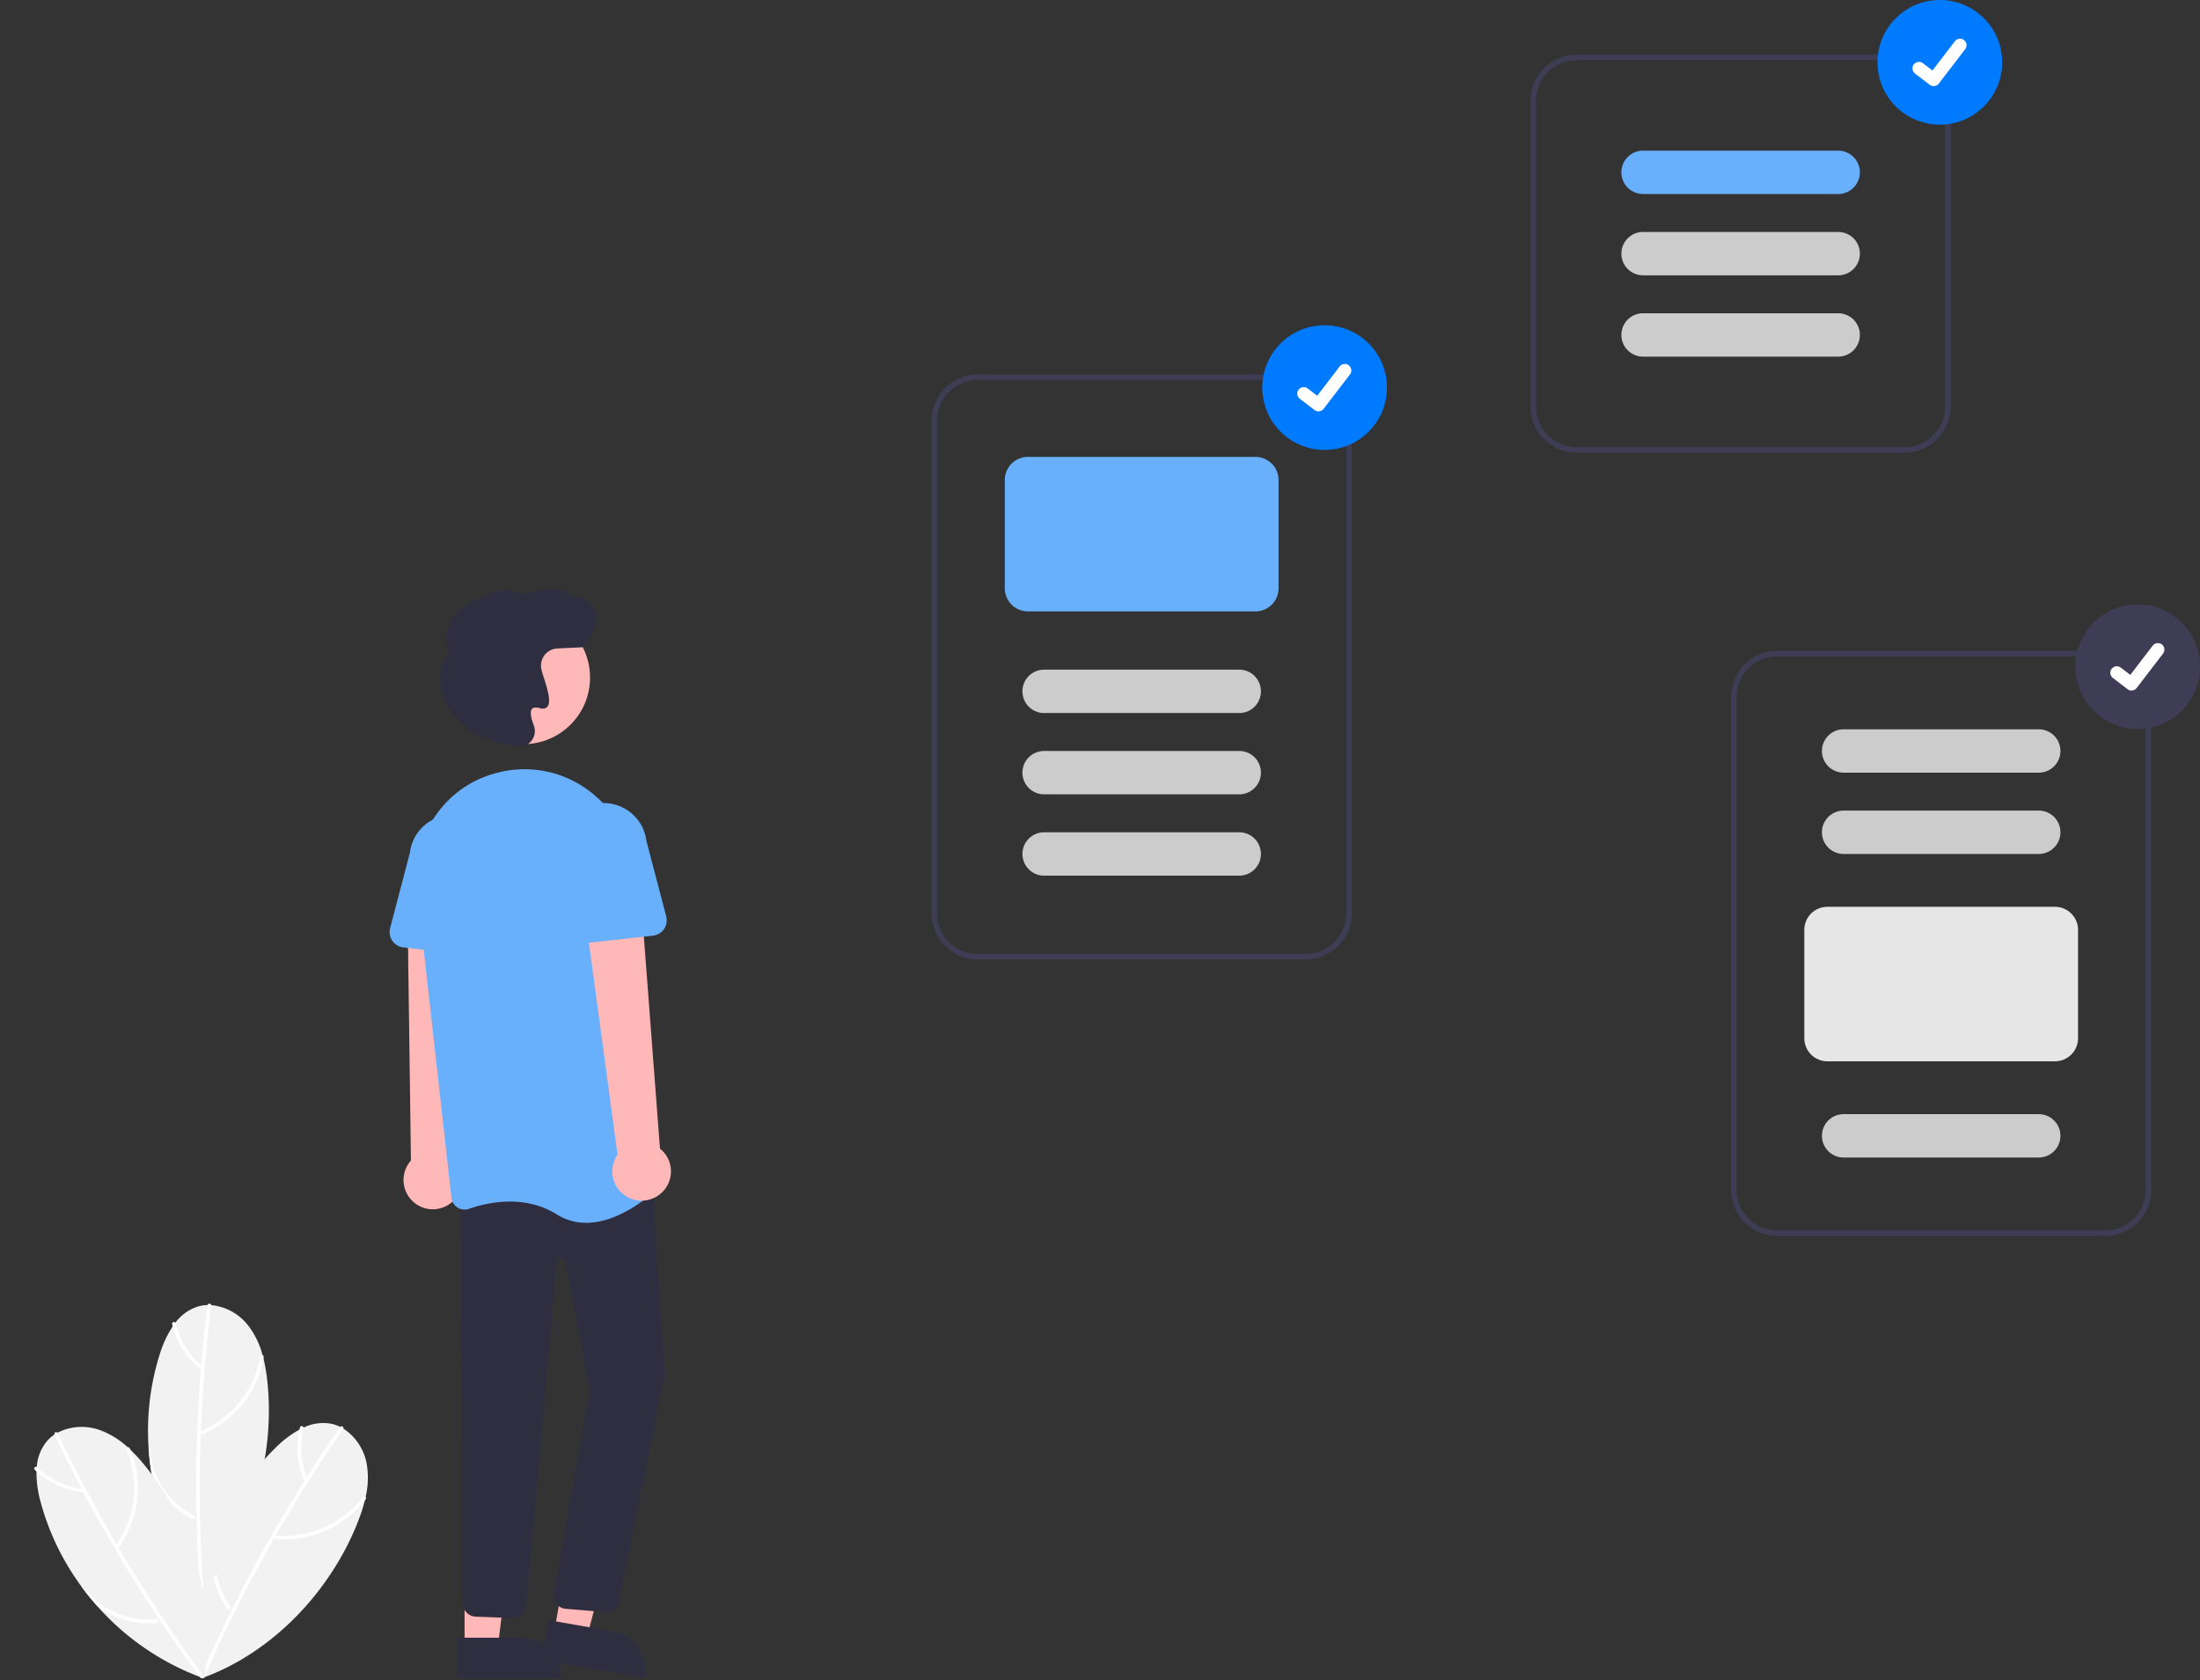 <svg data-name="Layer 1" xmlns="http://www.w3.org/2000/svg" width="811.76" height="620"><rect width="100%" height="100%" fill="#333333" stroke="none"/><rect id="backgroundrect" width="100%" height="100%" x="0" y="0" fill="none" stroke="none"/><g class="currentLayer" style=""><title>Layer 1</title><path d="M74.913,619.032 l-0.038,0.246 c-0.045,-0.239 -0.088,-0.484 -0.129,-0.726 c-0.075,-0.39 -0.14,-0.78 -0.202,-1.173 a95.551,95.551 0 0 1 3.908,-45.763 q1.443,-4.307 3.287,-8.456 a93.747,93.747 0 0 1 19.648,-28.709 a40.444,40.444 0 0 1 9.113,-6.992 c0.493,-0.261 0.988,-0.508 1.494,-0.736 a16.671,16.671 0 0 1 9.998,-1.449 a13.636,13.636 0 0 1 3.56,1.195 c0.395,0.192 0.775,0.403 1.148,0.628 a19.756,19.756 0 0 1 8.646,13.23 a30.863,30.863 0 0 1 -0.435,12.031 q-0.12,0.565 -0.258,1.125 a62.705,62.705 0 0 1 -2.489,7.731 C122.193,586.862 100.77,609.619 74.913,619.032 z" fill="#f2f2f2" id="svg_1"/><path d="M125.484,526.551 q-11.668,16.767 -22.044,34.384 q-10.363,17.602 -19.371,35.957 q-5.039,10.269 -9.638,20.747 c-0.339,0.773 0.806,1.445 1.149,0.662 q8.213,-18.703 17.825,-36.749 q9.606,-18.027 20.561,-35.29 q6.13,-9.658 12.667,-19.049 c0.487,-0.7 -0.664,-1.36 -1.149,-0.662 z" fill="#fff" id="svg_2"/><path d="M133.807,552.424 a36.426,36.426 0 0 1 -23.946,13.878 a34.62,34.62 0 0 1 -7.994,0.158 c-0.852,-0.081 -0.858,1.247 -0.013,1.327 a37.749,37.749 0 0 0 27.369,-8.648 a35.948,35.948 0 0 0 5.734,-6.052 c0.511,-0.681 -0.641,-1.338 -1.149,-0.662 z" fill="#fff" id="svg_3"/><path d="M83.883,593.632 a30.495,30.495 0 0 1 -3.365,-6.22 a32.17,32.17 0 0 1 -2.067,-15.796 q1.443,-4.307 3.287,-8.456 a0.758,0.758 0 0 1 0.061,0.749 a29.115,29.115 0 0 0 -1.854,6.462 a30.748,30.748 0 0 0 5.09,22.604 a0.539,0.539 0 0 1 0.088,0.52 A0.723,0.723 0 0 1 83.883,593.632 z" fill="#fff" id="svg_4"/><path d="M110.697,526.618 a30.873,30.873 0 0 0 1.36,19.18 a0.667,0.667 0 0 0 0.905,0.247 a0.68,0.68 0 0 0 0.247,-0.905 a29.381,29.381 0 0 1 -1.232,-18.172 a0.664,0.664 0 0 0 -1.28,-0.349 z" fill="#fff" id="svg_5"/><path d="M74.75,586.997 l0.081,0.235 c-0.151,-0.191 -0.303,-0.388 -0.451,-0.582 c-0.248,-0.31 -0.487,-0.626 -0.724,-0.945 a95.551,95.551 0 0 1 -17.797,-42.342 q-0.723,-4.484 -1.018,-9.015 a93.747,93.747 0 0 1 4.063,-34.55 a40.444,40.444 0 0 1 4.822,-10.425 c0.315,-0.46 0.639,-0.909 0.981,-1.346 a16.671,16.671 0 0 1 8.181,-5.927 a13.635,13.635 0 0 1 3.707,-0.595 c0.439,-0.013 0.873,-0.003 1.308,0.023 a19.756,19.756 0 0 1 13.802,7.699 a30.863,30.863 0 0 1 5.204,10.856 q0.156,0.556 0.294,1.117 a62.704,62.704 0 0 1 1.387,8.002 C101.676,536.546 93.276,566.65 74.75,586.997 z" fill="#f2f2f2" id="svg_6"/><path d="M76.574,481.608 q-2.544,20.268 -3.549,40.689 q-1.001,20.402 -0.452,40.841 q0.308,11.435 1.102,22.849 c0.058,0.842 1.385,0.906 1.326,0.053 q-1.415,-20.378 -1.286,-40.823 q0.133,-20.426 1.815,-40.803 q0.942,-11.4 2.369,-22.753 c0.106,-0.847 -1.22,-0.896 -1.326,-0.053 z" fill="#fff" id="svg_7"/><path d="M95.963,500.654 a36.426,36.426 0 0 1 -14.759,23.414 a34.62,34.62 0 0 1 -7.005,3.854 c-0.792,0.324 -0.18,1.502 0.604,1.181 a37.749,37.749 0 0 0 20.219,-20.372 a35.948,35.948 0 0 0 2.267,-8.024 c0.137,-0.84 -1.19,-0.887 -1.326,-0.053 z" fill="#fff" id="svg_8"/><path d="M70.895,560.337 a30.496,30.496 0 0 1 -5.869,-3.946 a32.171,32.171 0 0 1 -9.168,-13.028 q-0.723,-4.484 -1.018,-9.015 a0.758,0.758 0 0 1 0.402,0.635 a29.115,29.115 0 0 0 1.36,6.584 a30.748,30.748 0 0 0 15.007,17.653 a0.539,0.539 0 0 1 0.319,0.419 A0.723,0.723 0 0 1 70.895,560.337 z" fill="#fff" id="svg_9"/><path d="M63.511,488.537 a30.873,30.873 0 0 0 10.114,16.353 a0.667,0.667 0 0 0 0.916,-0.202 a0.68,0.68 0 0 0 -0.202,-0.916 a29.381,29.381 0 0 1 -9.533,-15.52 a0.664,0.664 0 0 0 -1.295,0.285 z" fill="#fff" id="svg_10"/><path d="M75.324,619.195 l0.195,0.155 c-0.23,-0.08 -0.464,-0.164 -0.694,-0.248 c-0.376,-0.128 -0.747,-0.265 -1.119,-0.407 a95.551,95.551 0 0 1 -37.799,-26.091 q-3.024,-3.389 -5.713,-7.048 a93.747,93.747 0 0 1 -15.184,-31.3 a40.444,40.444 0 0 1 -1.552,-11.381 c0.018,-0.557 0.049,-1.11 0.102,-1.662 a16.672,16.672 0 0 1 3.701,-9.4 a13.636,13.636 0 0 1 2.803,-2.498 c0.362,-0.248 0.734,-0.473 1.114,-0.685 a19.756,19.756 0 0 1 15.776,-0.946 A30.863,30.863 0 0 1 47.185,534.028 q0.431,0.385 0.849,0.783 a62.704,62.704 0 0 1 5.478,5.996 C70.84,562.184 79.975,592.074 75.324,619.195 z" fill="#f2f2f2" id="svg_11"/><path d="M20.102,529.413 q8.772,18.448 18.923,36.195 q10.145,17.729 21.615,34.655 q6.418,9.469 13.235,18.659 c0.503,0.678 1.655,0.017 1.145,-0.669 Q62.853,601.845 51.951,584.548 q-10.889,-17.282 -20.445,-35.358 q-5.346,-10.113 -10.258,-20.447 c-0.366,-0.771 -1.51,-0.098 -1.145,0.669 z" fill="#fff" id="svg_12"/><path d="M46.697,535.019 a36.426,36.426 0 0 1 0.174,27.677 a34.62,34.62 0 0 1 -3.827,7.02 c-0.492,0.7 0.657,1.363 1.145,0.669 a37.749,37.749 0 0 0 6.065,-28.055 a35.948,35.948 0 0 0 -2.411,-7.981 c-0.337,-0.782 -1.48,-0.107 -1.145,0.669 z" fill="#fff" id="svg_13"/><path d="M57.717,598.808 a30.495,30.495 0 0 1 -7.07,-0.164 a32.17,32.17 0 0 1 -14.741,-6.04 q-3.024,-3.389 -5.713,-7.048 a0.758,0.758 0 0 1 0.681,0.318 a29.116,29.116 0 0 0 4.691,4.815 a30.748,30.748 0 0 0 22.152,6.791 a0.539,0.539 0 0 1 0.495,0.181 A0.723,0.723 0 0 1 57.717,598.808 z" fill="#fff" id="svg_14"/><path d="M12.827,542.287 a30.873,30.873 0 0 0 17.329,8.332 c0.358,0.048 0.66,-0.339 0.663,-0.663 a0.68,0.68 0 0 0 -0.663,-0.663 a29.381,29.381 0 0 1 -16.391,-7.943 c-0.615,-0.593 -1.554,0.344 -0.938,0.938 z" fill="#fff" id="svg_15"/><path d="M165.861,444.249 a10.743,10.743 0 0 0 1.582,-16.396 l4.167,-93.018 l-21.216,2.381 l1.233,90.985 a10.801,10.801 0 0 0 14.234,16.048 z" fill="#ffb8b8" id="svg_16"/><polygon points="204.564 601.708 216.639 603.83 228.573 558.267 212.752 555.134 204.564 601.708" fill="#ffb8b8" id="svg_17"/><path d="M893.927,2158.41 h38.531 a0,0 0 0 1 0,0 v14.887 a0,0 0 0 1 0,0 H908.814 a14.887,14.887 0 0 1 -14.887,-14.887 v0 A0,0 0 0 1 893.927,2158.41 z" transform="rotate(-170.029, 498.804, 1417.38)" fill="#2f2e41" id="svg_18"/><polygon points="171.422 607.752 183.682 607.751 189.514 560.463 171.42 560.464 171.422 607.752" fill="#ffb8b8" id="svg_19"/><path d="M933.19,2107.615 h38.531 a0,0 0 0 1 0,0 v14.887 a0,0 0 0 1 0,0 H948.077 a14.887,14.887 0 0 1 -14.887,-14.887 v0 A0,0 0 0 1 933.19,2107.615 z" transform="rotate(179.997, 570.275, 1363.37)" fill="#2f2e41" id="svg_20"/><path d="M223.574,594.802 a4.75,4.75 0 0 1 -0.573,-0.034 l-14.43,-1.187 a4.881,4.881 0 0 1 -4.243,-5.66 l13.325,-74.681 l-9.004,-47.474 a1.627,1.627 0 0 0 -3.219,0.16 L194.176,592.554 a4.924,4.924 0 0 1 -5.21,4.437 l-13.595,-0.506 a4.888,4.888 0 0 1 -4.536,-4.631 l-0.914,-151.768 l70.481,-8.81 l4.924,76.041 l-0.02,0.08 l-16.991,83.675 A4.886,4.886 0 0 1 223.574,594.802 z" fill="#2f2e41" id="svg_21"/><circle cx="193.159" cy="249.997" r="24.561" fill="#ffb8b8" id="svg_22"/><path d="M216.301,451.179 a20.11,20.11 0 0 1 -10.857,-3.106 c-11.897,-7.436 -25.411,-4.481 -32.407,-2.057 a4.88,4.88 0 0 1 -4.221,-0.481 a4.811,4.811 0 0 1 -2.224,-3.552 L153.87,328.358 c-2.132,-19.038 9.336,-36.937 27.268,-42.56 h0 q1.011,-0.317 2.055,-0.601 a39.569,39.569 0 0 1 32.972,5.723 a40.203,40.203 0 0 1 17.167,29.353 l10.71,114.387 a4.807,4.807 0 0 1 -1.527,4.007 C238.76,442.14 227.863,451.178 216.301,451.179 z" fill="#69b0fc" id="svg_23" class="" fill-opacity="1"/><path d="M177.56,352.724 l-28.703,-3.156 a5.717,5.717 0 0 1 -4.905,-7.134 l7.306,-27.846 a15.879,15.879 0 0 1 31.556,3.563 l1.085,28.675 a5.717,5.717 0 0 1 -6.338,5.898 z" fill="#69b0fc" id="svg_24" class="" fill-opacity="1"/><path d="M243.927,440.266 a10.743,10.743 0 0 0 -0.406,-16.468 L236.449,330.956 l-20.789,4.68 l12.203,90.414 a10.801,10.801 0 0 0 16.064,14.216 z" fill="#ffb8b8" id="svg_25"/><path d="M207.69,346.888 a5.711,5.711 0 0 1 -1.818,-4.4 l1.085,-28.675 a15.879,15.879 0 0 1 31.556,-3.563 l7.306,27.846 a5.717,5.717 0 0 1 -4.905,7.134 l-28.703,3.156 A5.711,5.711 0 0 1 207.69,346.888 z" fill="#69b0fc" id="svg_26" class="" fill-opacity="1"/><path d="M191.698,275.483 a5.683,5.683 0 0 1 -1.297,-0.151 l-0.125,-0.03 c-21.594,-3.304 -26.367,-15.812 -27.414,-21.035 c-1.084,-5.408 0.15,-10.628 2.94,-12.656 c-1.521,-4.803 -1.277,-9.061 0.727,-12.662 c3.495,-6.28 11.081,-8.404 12.098,-8.664 c6.058,-4.469 13.306,-1.486 14.625,-0.881 c11.719,-4.335 16.198,-0.727 17.008,0.079 c5.238,0.941 8.431,2.964 9.491,6.016 c1.991,5.731 -4.305,12.86 -4.574,13.161 l-0.14,0.156 l-9.38,0.447 a6.358,6.358 0 0 0 -5.981,7.317 h0 a29.604,29.604 0 0 0 0.96,3.355 c1.602,5.006 2.802,9.283 1.254,10.909 a2.51,2.51 0 0 1 -2.625,0.455 c-1.467,-0.392 -2.462,-0.31 -2.958,0.245 c-0.77,0.859 -0.535,3.035 0.662,6.125 a5.739,5.739 0 0 1 -1.046,5.847 A5.568,5.568 0 0 1 191.698,275.483 z" fill="#2f2e41" id="svg_27"/><path d="M481.76,354 h-121 a17.019,17.019 0 0 1 -17,-17 V155.168 a17.019,17.019 0 0 1 17,-17 h121 a17.019,17.019 0 0 1 17,17 V337 A17.019,17.019 0 0 1 481.76,354 zm-121,-213.832 a15.017,15.017 0 0 0 -15,15 V337 a15.017,15.017 0 0 0 15,15 h121 a15.017,15.017 0 0 0 15,-15 V155.168 a15.017,15.017 0 0 0 -15,-15 z" fill="#3f3d56" id="svg_28"/><path d="M463.26,225.584 h-84 a8.51,8.51 0 0 1 -8.5,-8.5 v-40 a8.51,8.51 0 0 1 8.5,-8.5 h84 a8.51,8.51 0 0 1 8.5,8.5 v40 A8.51,8.51 0 0 1 463.26,225.584 z" fill="#69b0fc" id="svg_29" class="" fill-opacity="1"/><path d="M457.26,263.084 h-72 a8,8 0 1 1 0,-16 h72 a8,8 0 0 1 0,16 z" fill="#ccc" id="svg_30"/><path d="M457.26,293.084 h-72 a8,8 0 1 1 0,-16 h72 a8,8 0 0 1 0,16 z" fill="#ccc" id="svg_31"/><path d="M457.26,323.084 h-72 a8,8 0 1 1 0,-16 h72 a8,8 0 0 1 0,16 z" fill="#ccc" id="svg_32"/><path d="M776.76,456 h-121 a17.019,17.019 0 0 1 -17,-17 V257.168 a17.019,17.019 0 0 1 17,-17 h121 a17.019,17.019 0 0 1 17,17 V439 A17.019,17.019 0 0 1 776.76,456 zm-121,-213.832 a15.017,15.017 0 0 0 -15,15 V439 a15.017,15.017 0 0 0 15,15 h121 a15.017,15.017 0 0 0 15,-15 V257.168 a15.017,15.017 0 0 0 -15,-15 z" fill="#3f3d56" id="svg_33"/><path d="M752.26,285.084 h-72 a8,8 0 1 1 0,-16 h72 a8,8 0 0 1 0,16 z" fill="#ccc" id="svg_34"/><path d="M752.26,315.084 h-72 a8,8 0 1 1 0,-16 h72 a8,8 0 0 1 0,16 z" fill="#ccc" id="svg_35"/><path d="M758.26,391.584 h-84 a8.51,8.51 0 0 1 -8.5,-8.5 v-40 a8.51,8.51 0 0 1 8.5,-8.5 h84 a8.51,8.51 0 0 1 8.5,8.5 v40 A8.51,8.51 0 0 1 758.26,391.584 z" fill="#e6e6e6" id="svg_36"/><path d="M752.26,427.084 h-72 a8,8 0 1 1 0,-16 h72 a8,8 0 0 1 0,16 z" fill="#ccc" id="svg_37"/><path d="M702.76,167 h-121 a17.019,17.019 0 0 1 -17,-17 V37.168 a17.019,17.019 0 0 1 17,-17 h121 a17.019,17.019 0 0 1 17,17 V150 A17.019,17.019 0 0 1 702.76,167 zm-121,-144.832 a15.017,15.017 0 0 0 -15,15 V150 a15.017,15.017 0 0 0 15,15 h121 a15.017,15.017 0 0 0 15,-15 V37.168 a15.017,15.017 0 0 0 -15,-15 z" fill="#3f3d56" id="svg_38"/><path d="M678.26,131.584 h-72 a8,8 0 1 1 0,-16 h72 a8,8 0 0 1 0,16 z" fill="#ccc" id="svg_39"/><path d="M678.26,101.584 h-72 a8,8 0 1 1 0,-16 h72 a8,8 0 0 1 0,16 z" fill="#ccc" id="svg_40"/><path d="M678.26,71.584 h-72 a8,8 0 1 1 0,-16 h72 a8,8 0 0 1 0,16 z" fill="#69b0fc" id="svg_41" class="" fill-opacity="1"/><circle cx="488.76" cy="143" r="23" fill="#007aff" id="svg_42" class="" fill-opacity="1"/><path d="M486.48,151.774 a2.385,2.385 0 0 1 -1.435,-0.477 l-0.026,-0.019 l-5.405,-4.138 a2.401,2.401 0 1 1 2.921,-3.812 l3.501,2.685 l8.274,-10.79 a2.401,2.401 0 0 1 3.367,-0.444 l-0.051,0.07 l0.053,-0.069 a2.404,2.404 0 0 1 0.444,3.367 L488.391,150.837 A2.402,2.402 0 0 1 486.48,151.774 z" fill="#fff" id="svg_43"/><circle cx="788.76" cy="246" r="23" fill="#3f3d56" id="svg_44"/><path d="M786.48,254.774 a2.385,2.385 0 0 1 -1.435,-0.477 l-0.026,-0.019 l-5.405,-4.138 a2.401,2.401 0 1 1 2.921,-3.812 l3.501,2.685 l8.274,-10.79 a2.401,2.401 0 0 1 3.367,-0.444 l-0.051,0.07 l0.053,-0.069 a2.404,2.404 0 0 1 0.444,3.367 L788.391,253.837 A2.402,2.402 0 0 1 786.48,254.774 z" fill="#fff" id="svg_45"/><circle cx="715.76" cy="23" r="23" fill="#007aff" id="svg_46" class="selected" fill-opacity="1"/><path d="M713.48,31.774 a2.385,2.385 0 0 1 -1.435,-0.477 l-0.026,-0.019 l-5.405,-4.138 a2.401,2.401 0 1 1 2.921,-3.812 l3.501,2.685 l8.274,-10.79 a2.401,2.401 0 0 1 3.367,-0.444 l-0.051,0.07 l0.053,-0.069 a2.404,2.404 0 0 1 0.444,3.367 L715.391,30.837 A2.402,2.402 0 0 1 713.48,31.774 z" fill="#fff" id="svg_47"/></g></svg>